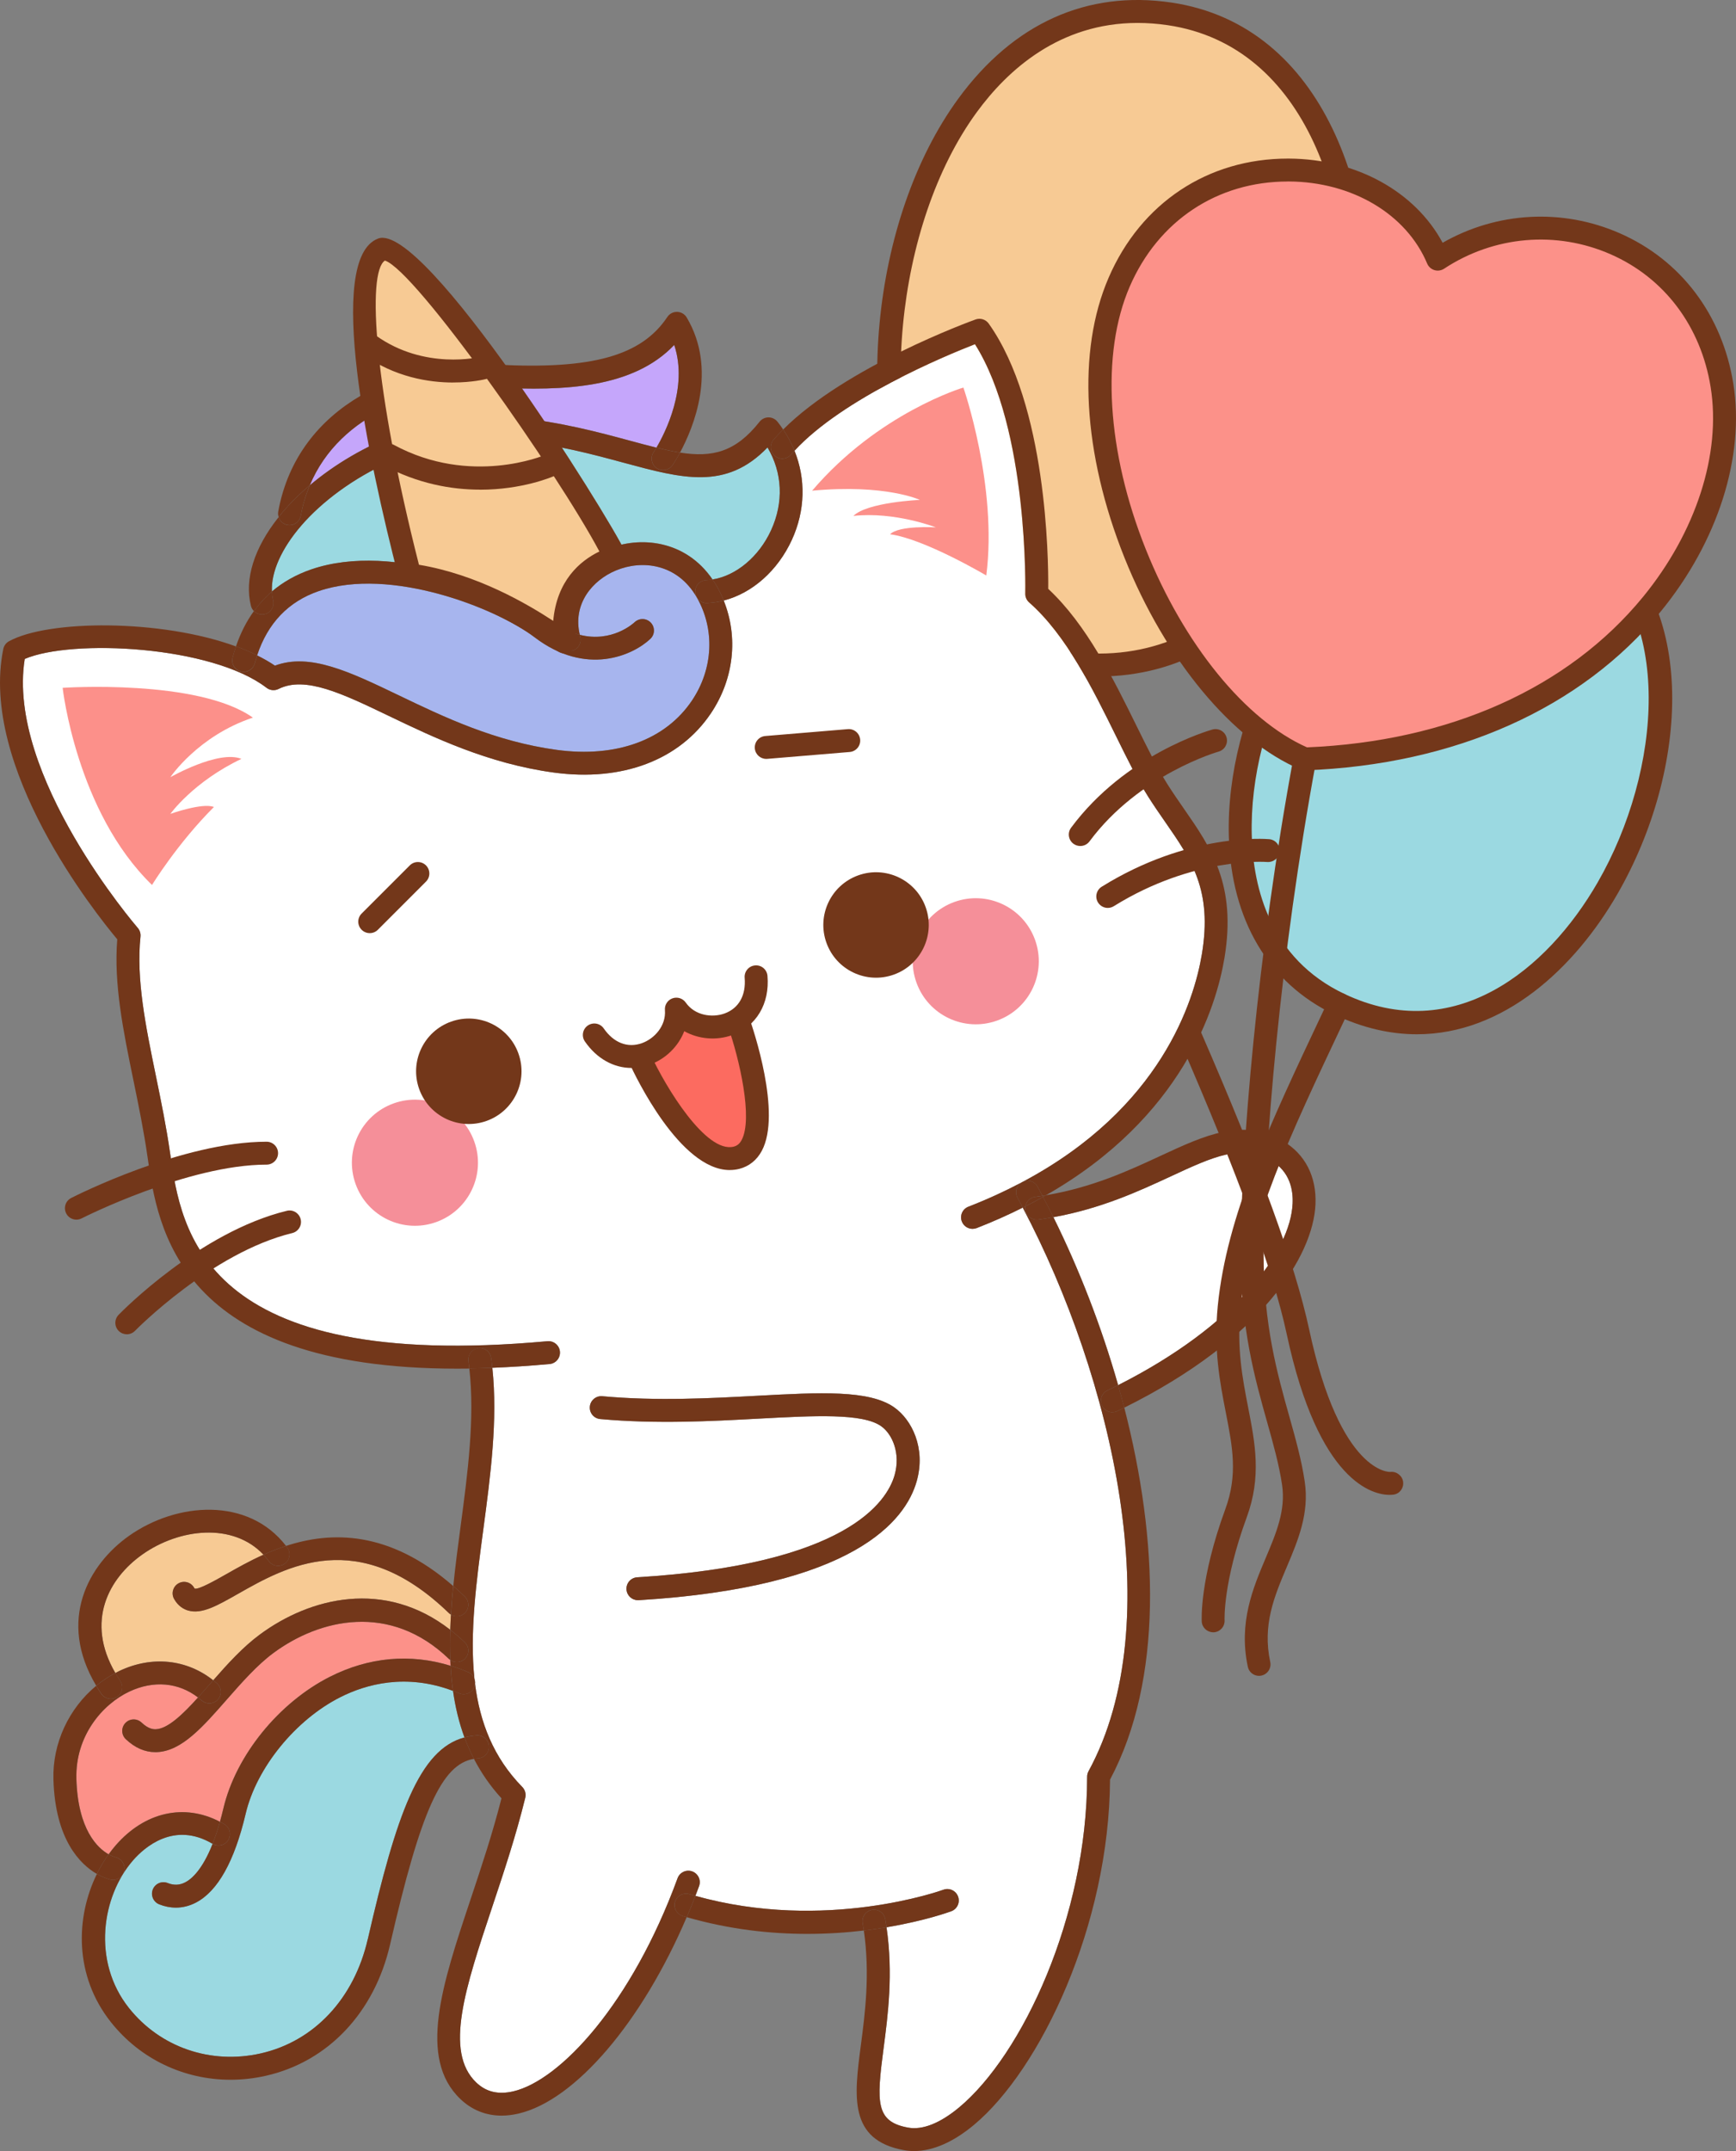 <?xml version="1.0" encoding="UTF-8"?>
<svg id="Layer_2" data-name="Layer 2" xmlns="http://www.w3.org/2000/svg" viewBox="0 0 588.06 728.52">
  <rect x="0" y="0" width="588.06" height="728.52" fill="#808080" stroke="none"/>
  <defs>
    <style>
      .cls-1 {
        fill: #c5a6fb;
      }

      .cls-1, .cls-2, .cls-3, .cls-4, .cls-5, .cls-6, .cls-7, .cls-8, .cls-9, .cls-10 {
        stroke-width: 0px;
      }

      .cls-2 {
        fill: #9bd9e1;
      }

      .cls-3 {
        fill: #f58f99;
      }

      .cls-4 {
        fill: #f7ca94;
      }

      .cls-5 {
        fill: #fc908a;
      }

      .cls-6 {
        fill: #fff;
      }

      .cls-7 {
        fill: #fc9189;
      }

      .cls-8 {
        fill: #a7b5ee;
      }

      .cls-9 {
        fill: #73371a;
      }

      .cls-10 {
        fill: #fc6b60;
      }
    </style>
  </defs>
  <g id="objects">
    <g>
      <path class="cls-4" d="m396.21,4.7c97.65,14.44,79.19,223.59-26.4,220.49-105.59-3.11-83.85-236.79,26.4-220.49Z"/>
      <path class="cls-9" d="m372.16,229.11c-.82,0-1.64-.01-2.47-.04-26.3-.77-46.95-14.98-59.72-41.1-21.74-44.44-15.16-113.78,14.66-154.58C343.28,7.89,368.25-3.35,396.77.86c52.24,7.72,71.13,66.73,66.58,118.29-4.71,53.35-35.24,109.95-91.18,109.96Zm13.18-221.34c-26.44,0-44.01,15.93-54.45,30.21-27.82,38.06-34.21,105.18-13.96,146.59,7.97,16.29,23.63,35.88,52.98,36.75,52.57,1.58,81.22-52.23,85.69-102.85,4.25-48.04-12.71-102.93-59.98-109.93-3.57-.53-7-.77-10.29-.77Z"/>
      <path class="cls-2" d="m261.2,179.57c4.34-9.47,3.86-19.46-1.2-28.04-14.02,14.56-28.8,10.56-48.68,5.18-10.6-2.87-22.61-6.12-37.54-7.64-29.47-3.01-57.8,12.86-71.66,28.86-6.79,7.85-10.32,15.82-10,22.38,3.79-3.23,8.25-5.74,13.37-7.49,27.98-9.6,66.75,6.5,80.35,16.84.78.6,1.55,1.12,2.32,1.62-.23-10.76,6.35-20.64,17.52-25.29,11.06-4.6,26.55-3.16,35.69,10.24,7.95-1.24,15.73-7.69,19.84-16.67Z"/>
      <path class="cls-8" d="m214.97,210.73c1.56-1.47,4.01-1.41,5.49.15,1.47,1.56,1.41,4.01-.15,5.49-5.93,5.62-21.75,12.74-39.18-.5-13.27-10.08-49.05-23.95-73.13-15.68-10.28,3.53-17.29,10.85-20.89,21.77,2.15,1.07,4.18,2.21,6.02,3.46,11.83-4.41,25.27,2.04,42.01,10.08,15.24,7.32,32.51,15.61,53.52,18.46,20.09,2.72,36.76-3.37,45.74-16.73,7.22-10.75,7.84-24.13,1.62-34.94-6.58-11.42-18.48-12.8-27.36-9.11-7.99,3.33-14.76,11.34-12.25,21.83,10.92,2.75,18.18-3.91,18.57-4.28Z"/>
      <path class="cls-1" d="m228.39,116.84c-13.88,14.6-37.2,15.64-60.64,14.41-24.45-1.28-52.61,8.71-62.81,33.11,16.66-14.09,42.69-25.73,69.62-22.99,15.56,1.58,28.44,5.07,38.78,7.86,3.22.87,6.22,1.68,9.03,2.37,2.84-4.81,10.85-20.29,6.02-34.76Z"/>
      <path class="cls-6" d="m329.44,416.18c-1.55,0-3.02-.94-3.62-2.48-.78-2,.21-4.25,2.21-5.02,6.52-2.54,12.48-5.29,17.98-8.19.07-.04.13-.1.2-.14.09-.05.18-.07.26-.11,46.89-24.95,58.03-61.36,60.65-77.08,3.61-21.68-3.48-31.9-12.46-44.83-1.84-2.66-3.75-5.4-5.62-8.35-3.6-5.66-7.17-12.91-10.95-20.58-7.91-16.06-16.88-34.27-29.48-45.36-.86-.76-1.35-1.86-1.32-3.01.01-.57,1.2-55.56-17.04-84.46-10.11,3.94-44.72,18.3-61.12,36.07,3.86,9.56,3.66,20.25-.88,30.17-4.83,10.54-13.53,18.13-23.1,20.57,4.99,12.36,3.5,26.54-4.32,38.17-10.69,15.91-30.09,23.23-53.22,20.09-22.22-3.01-40.86-11.96-55.83-19.15-15.89-7.63-28.44-13.65-37.4-9.17-1.33.67-2.92.51-4.1-.39-18.49-14.23-65.87-16.64-81.9-9.77-6.31,39.32,37.83,90.57,38.28,91.09.71.81,1.04,1.88.93,2.95-1.5,14.47,1.76,30.34,5.21,47.15,1.75,8.52,3.56,17.33,4.86,26.43,3.7,25.9,10.59,74.11,127.79,63.45,2.14-.18,4.02,1.38,4.22,3.51.19,2.14-1.38,4.02-3.51,4.22-6.8.62-13.26,1.04-19.39,1.27,1.89,17.67-.62,36.46-3.05,54.68-2.37,17.77-4.67,35.02-3.01,50.64.2.55.27,1.14.21,1.73,1.65,13.05,6.21,24.92,16.01,34.94.94.96,1.32,2.34,1,3.64-3.18,12.94-7.24,25.12-11.17,36.91-9.14,27.42-16.36,49.07-5.44,59.52,3.35,3.2,7.45,4.18,12.54,3,15.88-3.69,40.1-29.67,55.66-72.18.74-2.01,2.97-3.05,4.98-2.31,2.01.74,3.05,2.97,2.31,4.98-.4,1.1-.82,2.2-1.24,3.29,44,12.39,83.58-1.91,83.98-2.06,2.01-.74,4.24.28,4.99,2.29.74,2.01-.28,4.24-2.29,4.99-.76.28-9.01,3.27-21.94,5.43,2.29,15.85.47,29.75-1.01,41.04-2.41,18.36-2.69,24.81,8.32,26.81,4.87.89,10.86-1.49,17.32-6.88,21.29-17.77,43.32-64.51,43.32-111.96,0-.65.16-1.29.47-1.86,27.54-50.5,7.99-133.49-22.28-190.88-4.86,2.43-10.04,4.76-15.61,6.93-.46.18-.94.26-1.41.26Zm-18.92,85.52c-3.73,13.12-20.93,35.8-94.19,40.24-.08,0-.16,0-.24,0-2.04,0-3.75-1.59-3.87-3.65-.13-2.14,1.5-3.98,3.64-4.11,71.04-4.3,84.64-25.64,87.19-34.62,2.07-7.29-.73-13.85-4.57-16.56-6.29-4.44-22.56-3.56-41.4-2.55-16.26.88-34.7,1.87-53.76.14-2.14-.19-3.71-2.08-3.51-4.22.19-2.13,2.08-3.71,4.22-3.51,18.5,1.68,36.64.71,52.64-.16,21.12-1.14,37.8-2.04,46.29,3.96,5.89,4.16,10.77,13.76,7.56,25.03Z"/>
      <path class="cls-4" d="m88.01,553.58c16.97-12.55,42.24-18.93,64.51-1.61.06-1.71.14-3.43.24-5.15-.25-.15-.49-.32-.71-.53-30.63-29.66-55.17-15.72-71.41-6.5-7.11,4.04-12.24,6.95-16.85,5.66-1.42-.4-3.4-1.4-4.81-3.95-1.04-1.87-.37-4.24,1.51-5.28,1.87-1.04,4.24-.37,5.28,1.51.12.21.2.28.2.28,1.38.38,6.86-2.71,10.85-4.98,3.51-2,7.69-4.37,12.44-6.5-10.33-10.99-28.51-8.93-41.07-.05-11.35,8.03-19.32,22.62-9.11,40.12.49-.25.96-.52,1.46-.76,10.98-5.15,22.7-3.92,31.7,3.21,4.91-5.59,10.02-11.23,15.78-15.49Z"/>
      <path class="cls-2" d="m115.33,574.77c-15.24,7.69-28.44,23.93-32.1,39.5-3.79,16.12-9.46,26.24-16.86,30.09-2.18,1.13-4.47,1.7-6.78,1.7-1.88,0-3.78-.37-5.65-1.12-1.99-.8-2.96-3.06-2.16-5.05.8-1.99,3.05-2.96,5.05-2.16,2.08.83,4.03.75,5.97-.26,2.18-1.13,5.78-4.3,9.23-13-13.12-7.79-23.2,1.29-26.93,5.56-10.6,12.14-14.02,34.17-1.42,50.03,10.6,13.33,27.72,19.22,44.67,15.38,18.07-4.1,31.62-18.56,36.23-38.67,9.7-42.28,17.44-64.32,32.76-68.34-1.87-5.07-3.11-10.35-3.88-15.77-15.92-6.03-29.45-2.26-38.13,2.12Z"/>
      <path class="cls-7" d="m111.83,567.84c13.18-6.65,27.16-7.89,40.8-3.7-.04-.64-.07-1.29-.09-1.94-.16-.11-.33-.23-.48-.37-19.9-19.16-43.75-13.6-59.44-2-5.58,4.13-10.78,10.06-15.81,15.79-8.18,9.33-15.25,17.39-23.59,17.78-.2,0-.41.01-.61.01-3.55,0-6.91-1.47-9.99-4.38-1.56-1.47-1.63-3.93-.16-5.49,1.47-1.56,3.93-1.63,5.49-.16,2.25,2.12,3.88,2.31,4.91,2.26,4.03-.19,9.08-5.06,14.22-10.75-6.66-5.11-15.05-5.85-23.25-2-9.23,4.33-18.36,15.14-17.95,29.51.5,17.34,7.25,23.52,10.92,25.6.77-1.07,1.59-2.1,2.43-3.08,9.86-11.3,23.24-14.23,35.26-7.93.4-1.42.79-2.89,1.17-4.51,4.22-17.92,18.75-35.86,36.16-44.65Z"/>
      <path class="cls-6" d="m437.88,407.53c.19-4.52-.89-10.69-7.16-14.41-9.98-5.92-19.64-1.44-34.24,5.34-10.54,4.89-23.42,10.85-39.64,13.76,8.63,17.43,16.23,36.85,21.93,56.88,39.83-20.11,58.41-45.22,59.12-61.58Z"/>
      <path class="cls-9" d="m108,200.18c24.08-8.27,59.86,5.6,73.13,15.68,17.43,13.25,33.25,6.12,39.18.5,1.56-1.47,1.62-3.93.15-5.49-1.47-1.56-3.93-1.62-5.49-.15-.39.37-7.65,7.04-18.57,4.28.05.21.08.41.14.62.56,2.07-.66,4.2-2.72,4.77-2.07.56-4.2-.65-4.77-2.72-.58-2.14-.86-4.27-.91-6.38-.76-.49-1.53-1.02-2.32-1.62-13.6-10.34-52.37-26.44-80.35-16.84-5.12,1.76-9.58,4.26-13.37,7.49.05,1.02.18,2.01.42,2.96.52,2.08-.74,4.19-2.82,4.71-.32.08-.63.12-.95.12-1.04,0-2.02-.43-2.74-1.15-2.51,3.46-4.54,7.44-6.07,11.93,2.52.92,4.91,1.94,7.16,3.06,3.6-10.92,10.61-18.24,20.89-21.77Z"/>
      <path class="cls-9" d="m161.98,456.59c2.13-.3,4.09,1.18,4.38,3.3.16,1.11.29,2.23.41,3.35,6.13-.24,12.58-.65,19.39-1.27,2.14-.19,3.71-2.08,3.51-4.22-.19-2.13-2.08-3.7-4.22-3.51-117.19,10.66-124.09-37.55-127.79-63.45-1.3-9.11-3.11-17.91-4.86-26.43-3.45-16.8-6.71-32.68-5.21-47.15.11-1.07-.23-2.14-.93-2.95-.45-.52-44.59-51.77-38.28-91.09,16.02-6.87,63.4-4.46,81.9,9.77,1.18.91,2.77,1.06,4.1.39,8.96-4.48,21.51,1.54,37.4,9.17,14.98,7.19,33.62,16.14,55.83,19.15,23.14,3.14,42.54-4.19,53.22-20.09,7.81-11.63,9.31-25.81,4.32-38.17-1.85.47-3.74.77-5.63.85-2.12.1-3.94-1.59-4.02-3.74-.08-2.14,1.59-3.94,3.74-4.02.71-.03,1.41-.11,2.12-.22-9.13-13.4-24.63-14.84-35.69-10.24-11.17,4.65-17.75,14.52-17.52,25.29,2.93,1.89,5.69,3.07,8.26,3.72-2.52-10.5,4.25-18.51,12.25-21.83,8.88-3.7,20.79-2.31,27.36,9.11,6.22,10.8,5.6,24.19-1.62,34.94-8.97,13.36-25.64,19.45-45.74,16.73-21-2.85-38.28-11.14-53.52-18.46-16.75-8.04-30.18-14.49-42.01-10.08-1.84-1.25-3.86-2.4-6.02-3.46-.29.87-.56,1.77-.81,2.69-.46,1.74-2.03,2.89-3.75,2.89-.33,0-.67-.04-1-.13-2.07-.55-3.31-2.68-2.75-4.75.34-1.29.74-2.53,1.15-3.75-25.63-9.37-63.7-9.03-76.91-1.76-1,.55-1.71,1.51-1.93,2.63-8.18,40.18,31.28,89.57,38.61,98.32-1.23,15.16,2.04,31.05,5.49,47.84,1.73,8.41,3.51,17.1,4.78,25.97,3.43,24.01,10.22,71.6,104.88,71.6,1.35,0,2.73-.01,4.11-.03-.09-.83-.19-1.66-.3-2.48-.3-2.12,1.18-4.09,3.3-4.38Z"/>
      <path class="cls-9" d="m193.82,220.4c2.07-.56,3.29-2.7,2.72-4.77-.06-.21-.09-.41-.14-.62-2.57-.65-5.33-1.82-8.26-3.72.04,2.1.32,4.24.91,6.38.56,2.07,2.7,3.29,4.77,2.72Z"/>
      <path class="cls-9" d="m81.56,227.39c.33.09.67.13,1,.13,1.72,0,3.29-1.15,3.75-2.89.24-.92.52-1.81.81-2.69-2.25-1.11-4.64-2.13-7.16-3.06-.42,1.22-.81,2.46-1.15,3.75-.55,2.07.68,4.2,2.75,4.75Z"/>
      <path class="cls-9" d="m92.11,200.33c-.31-6.56,3.21-14.53,10-22.38,13.85-16,42.19-31.87,71.66-28.86,14.93,1.52,26.94,4.77,37.54,7.64,19.89,5.38,34.66,9.37,48.68-5.18,5.06,8.58,5.54,18.57,1.2,28.04-4.12,8.99-11.89,15.43-19.84,16.67.48.7.95,1.4,1.39,2.16.93,1.61,1.73,3.28,2.41,4.97,9.57-2.45,18.27-10.04,23.1-20.57,4.54-9.91,4.75-20.61.88-30.17-.41.44-.81.88-1.2,1.33-1.4,1.62-3.85,1.81-5.47.41-1.62-1.4-1.81-3.85-.41-5.47,1.01-1.17,2.1-2.32,3.24-3.46-.61-.9-1.24-1.78-1.93-2.64-.74-.92-1.85-1.46-3.03-1.46h-.01c-1.18,0-2.3.55-3.03,1.48-8.15,10.35-16.08,12.14-26.93,10.44-1.34,2.47-2.37,4-2.54,4.25-1.21,1.77-3.63,2.21-5.4,1-1.77-1.21-2.21-3.63-1-5.4.02-.03.38-.57.94-1.52-2.81-.69-5.81-1.5-9.03-2.37-10.35-2.8-23.23-6.28-38.78-7.86-26.92-2.74-52.95,8.9-69.62,22.99-1.33,3.19-2.37,6.61-3.04,10.29-.34,1.87-1.97,3.19-3.81,3.19-.23,0-.46-.02-.7-.06-1.47-.27-2.57-1.33-2.99-2.66-8.32,10.45-11.65,21.05-9.39,30.06.18.71.54,1.31,1.02,1.79,1.79-2.47,3.81-4.69,6.09-6.63Z"/>
      <path class="cls-9" d="m89.71,208c2.08-.52,3.34-2.63,2.82-4.71-.24-.95-.37-1.94-.42-2.96-2.28,1.94-4.3,4.17-6.09,6.63.72.72,1.7,1.15,2.74,1.15.31,0,.63-.04.95-.12Z"/>
      <path class="cls-9" d="m241.36,196.25c-.71.11-1.41.19-2.12.22-2.14.08-3.81,1.88-3.74,4.02.08,2.14,1.9,3.84,4.02,3.74,1.9-.07,3.78-.37,5.63-.85-.68-1.69-1.48-3.36-2.41-4.97-.44-.76-.91-1.47-1.39-2.16Z"/>
      <path class="cls-9" d="m104.94,164.35c10.2-24.39,38.36-34.39,62.81-33.11,23.44,1.23,46.76.19,60.64-14.41,4.83,14.47-3.18,29.95-6.02,34.76,2.85.7,5.5,1.27,7.99,1.67,4.57-8.47,12.73-28.06,2.26-45.73-.68-1.15-1.9-1.87-3.24-1.9-1.36-.04-2.59.62-3.33,1.73-8.77,13.16-25.54,17.84-57.9,16.13-30.93-1.62-67.26,13.25-73.9,49.76-.12.64-.05,1.27.13,1.85.59-.75,1.21-1.49,1.85-2.24,2.49-2.88,5.41-5.74,8.7-8.52Z"/>
      <path class="cls-9" d="m97.38,177.77c.24.04.47.06.7.06,1.84,0,3.47-1.31,3.81-3.19.67-3.69,1.71-7.11,3.04-10.29-3.28,2.78-6.21,5.64-8.7,8.52-.64.74-1.26,1.49-1.85,2.24.42,1.33,1.53,2.4,2.99,2.66Z"/>
      <path class="cls-9" d="m221.43,153.12c-1.21,1.77-.77,4.18,1,5.4,1.77,1.21,4.18.77,5.4-1,.17-.25,1.2-1.78,2.54-4.25-2.5-.39-5.15-.97-7.99-1.67-.56.94-.92,1.48-.94,1.52Z"/>
      <path class="cls-9" d="m330.26,116.57c18.24,28.89,17.05,83.89,17.04,84.46-.03,1.15.45,2.25,1.32,3.01,12.6,11.09,21.57,29.29,29.48,45.36,3.78,7.67,7.35,14.92,10.95,20.58,1.87,2.94,3.78,5.69,5.62,8.35,8.98,12.93,16.07,23.15,12.46,44.83-2.62,15.72-13.76,52.14-60.65,77.08,1.84-.83,4.02-.13,5,1.66.55,1.01,1.09,2.05,1.63,3.08.41-.06.81-.12,1.21-.19,46.4-26.46,57.72-63.92,60.46-80.36,4.13-24.8-4.55-37.3-13.73-50.53-1.8-2.59-3.66-5.28-5.45-8.09-3.37-5.3-6.85-12.37-10.54-19.84-7.96-16.16-16.95-34.4-29.98-46.54.09-10.47-.51-62.18-20.15-89.83-1.01-1.42-2.84-2-4.48-1.4-1.87.67-43.91,16.01-65.15,37.25,1.55,2.3,2.83,4.71,3.84,7.2,16.4-17.77,51.01-32.13,61.12-36.07Z"/>
      <path class="cls-9" d="m346.01,400.49c-5.5,2.9-11.46,5.66-17.98,8.19-2,.78-2.99,3.03-2.21,5.02.6,1.54,2.06,2.48,3.62,2.48.47,0,.94-.09,1.41-.26,5.57-2.17,10.74-4.49,15.61-6.93-.6-1.13-1.19-2.27-1.79-3.38-.99-1.81-.37-4.04,1.35-5.13Z"/>
      <path class="cls-9" d="m262.46,154.38c1.62,1.4,4.07,1.22,5.47-.41.38-.45.79-.89,1.2-1.33-1.01-2.49-2.28-4.9-3.84-7.2-1.14,1.14-2.23,2.29-3.24,3.46-1.4,1.62-1.22,4.07.41,5.47Z"/>
      <path class="cls-9" d="m376.8,478.29c-1.45,0-2.83-.81-3.5-2.2-.93-1.93-.12-4.25,1.81-5.18,1.24-.6,2.45-1.2,3.65-1.8-5.7-20.03-13.3-39.45-21.93-56.88-1.68.3-3.39.58-5.15.81-2.13.28-4.08-1.22-4.36-3.34-.05-.4-.02-.78.04-1.16-.3.15-.61.3-.91.45,30.27,57.39,49.82,140.39,22.28,190.88-.31.57-.47,1.21-.47,1.86,0,47.45-22.02,94.19-43.32,111.96-6.46,5.39-12.45,7.77-17.32,6.88-11.01-2-10.74-8.45-8.32-26.81,1.49-11.29,3.31-25.2,1.01-41.04-2.41.4-4.97.78-7.69,1.1,2.14,14.81.4,28.12-1.02,38.93-2.26,17.19-4.21,32.04,14.63,35.46,1.11.2,2.25.3,3.41.3,6.34,0,13.28-3.02,20.28-8.86,22.51-18.79,45.8-67.55,46.1-116.94,18.03-33.91,16.42-81.02,4.82-125.98-.79.39-1.56.78-2.36,1.17-.54.26-1.12.38-1.68.38Z"/>
      <path class="cls-9" d="m346.01,400.49c.16-.08.31-.17.47-.25-.09.04-.18.06-.26.11-.07.04-.13.09-.2.14Z"/>
      <path class="cls-9" d="m350.67,405.34c.83-.11,1.64-.24,2.45-.36-.54-1.03-1.08-2.07-1.63-3.08-.98-1.8-3.17-2.5-5-1.66-.16.08-.31.17-.47.25-1.72,1.08-2.33,3.32-1.35,5.13.6,1.11,1.2,2.25,1.79,3.38.3-.15.62-.3.91-.45.28-1.63,1.57-2.97,3.3-3.2Z"/>
      <path class="cls-9" d="m157.54,546.2c-.76.79-1.77,1.18-2.79,1.18-.69,0-1.38-.19-1.99-.56-.1,1.72-.19,3.44-.24,5.15,1.66,1.29,3.3,2.7,4.93,4.26,1.54,1.49,1.59,3.94.1,5.49-1.34,1.4-3.47,1.56-5.01.48.03.65.06,1.29.09,1.94,2,.62,4,1.34,5.98,2.19,1.02.44,1.75,1.26,2.11,2.23-1.66-15.62.64-32.86,3.01-50.64,2.43-18.22,4.93-37.01,3.05-54.68-2.66.1-5.26.17-7.8.21,1.91,16.92-.55,35.47-2.95,53.44-.9,6.74-1.8,13.52-2.48,20.26,1.29,1.13,2.59,2.3,3.9,3.56,1.54,1.49,1.58,3.95.09,5.49Z"/>
      <path class="cls-9" d="m228.67,644.09c.62-2.05,2.78-3.22,4.83-2.6.69.21,1.38.39,2.07.58.42-1.09.84-2.19,1.24-3.29.74-2.01-.3-4.24-2.31-4.98-2.01-.74-4.24.3-4.98,2.31-15.57,42.51-39.79,68.49-55.66,72.18-5.09,1.18-9.19.2-12.54-3-10.92-10.45-3.7-32.1,5.44-59.52,3.93-11.78,7.99-23.97,11.17-36.91.32-1.3-.06-2.68-1-3.64-9.8-10.01-14.36-21.88-16.01-34.94-.04.38-.12.77-.28,1.14-.85,1.97-3.13,2.88-5.1,2.04-.7-.3-1.4-.56-2.09-.82.77,5.42,2.01,10.7,3.88,15.77,1.34-.35,2.74-.58,4.2-.66,2.13-.14,3.97,1.53,4.08,3.67.11,2.14-1.53,3.97-3.67,4.08-.48.02-.94.08-1.41.16,2.43,4.69,5.49,9.18,9.34,13.39-3.02,11.89-6.81,23.25-10.48,34.25-9.62,28.83-17.92,53.74-3.45,67.58,3.9,3.73,8.66,5.63,13.98,5.63,1.83,0,3.73-.23,5.68-.68,19.34-4.49,41.95-31.22,57.02-66.55-.46-.13-.91-.24-1.36-.38-2.05-.62-3.22-2.78-2.6-4.83Z"/>
      <path class="cls-9" d="m166.36,459.89c-.3-2.12-2.25-3.6-4.38-3.3-2.12.3-3.6,2.26-3.3,4.38.12.82.21,1.65.3,2.48,2.54-.04,5.14-.11,7.8-.21-.12-1.12-.25-2.24-.41-3.35Z"/>
      <path class="cls-9" d="m295.39,646.82c2.11-.37,4.12,1.05,4.49,3.16.16.92.3,1.83.43,2.74,12.93-2.16,21.18-5.15,21.94-5.43,2.01-.74,3.04-2.98,2.29-4.99-.75-2.01-2.98-3.04-4.99-2.29-.4.15-39.98,14.45-83.98,2.06-.94,2.45-1.92,4.86-2.93,7.23,14.48,4.18,28.42,5.66,40.82,5.66,6.93,0,13.37-.45,19.16-1.14-.12-.83-.25-1.67-.39-2.52-.37-2.11,1.05-4.12,3.16-4.49Z"/>
      <path class="cls-9" d="m299.88,649.98c-.37-2.11-2.37-3.53-4.49-3.16-2.11.37-3.53,2.38-3.16,4.49.15.84.27,1.68.39,2.52,2.71-.32,5.28-.7,7.69-1.1-.13-.91-.27-1.82-.43-2.74Z"/>
      <path class="cls-9" d="m233.51,641.49c-2.05-.62-4.22.55-4.83,2.6-.62,2.05.55,4.22,2.6,4.83.46.14.91.25,1.36.38,1.01-2.37,1.99-4.79,2.93-7.23-.69-.19-1.38-.37-2.07-.58Z"/>
      <path class="cls-9" d="m302.95,476.67c-8.49-6-25.18-5.1-46.29-3.96-16,.86-34.14,1.84-52.64.16-2.14-.19-4.02,1.38-4.22,3.51-.19,2.14,1.38,4.02,3.51,4.22,19.06,1.73,37.5.74,53.76-.14,18.84-1.02,35.11-1.89,41.4,2.55,3.84,2.71,6.65,9.27,4.57,16.56-2.55,8.97-16.16,30.31-87.19,34.62-2.14.13-3.77,1.97-3.64,4.11.13,2.06,1.84,3.65,3.87,3.65.08,0,.16,0,.24,0,73.26-4.44,90.46-27.12,94.19-40.24,3.2-11.27-1.67-20.87-7.56-25.03Z"/>
      <path class="cls-9" d="m434.67,386.44c-13.5-8-26.46-1.99-41.47,4.98-10.9,5.06-23.15,10.73-38.88,13.37-.34.19-.66.39-1.01.59,1.19,2.25,2.36,4.53,3.51,6.85,16.22-2.91,29.11-8.88,39.64-13.76,14.61-6.78,24.26-11.26,34.24-5.34,6.27,3.72,7.36,9.89,7.16,14.41-.71,16.36-19.29,41.47-59.12,61.58.72,2.54,1.42,5.08,2.08,7.63,46.55-23.07,64.04-51.4,64.79-68.87.41-9.38-3.49-16.99-10.96-21.42Z"/>
      <path class="cls-9" d="m353.32,405.38c.34-.19.66-.39,1.01-.59-.4.07-.81.13-1.21.19.07.13.14.26.21.39Z"/>
      <path class="cls-9" d="m375.11,470.91c-1.93.93-2.74,3.25-1.81,5.18.67,1.39,2.06,2.2,3.5,2.2.56,0,1.14-.12,1.68-.38.8-.39,1.57-.78,2.36-1.17-.66-2.55-1.36-5.09-2.08-7.63-1.2.61-2.41,1.21-3.65,1.8Z"/>
      <path class="cls-9" d="m347.33,409.7c.28,2.13,2.23,3.62,4.36,3.34,1.76-.23,3.46-.51,5.15-.81-1.15-2.32-2.32-4.6-3.51-6.85-1.92,1.08-3.92,2.13-5.96,3.16-.06.38-.09.76-.04,1.16Z"/>
      <path class="cls-9" d="m350.67,405.34c-1.73.23-3.02,1.56-3.3,3.2,2.04-1.04,4.04-2.09,5.96-3.16-.07-.13-.14-.26-.21-.39-.81.13-1.62.25-2.45.36Z"/>
      <path class="cls-9" d="m111.83,567.84c-17.41,8.79-31.95,26.73-36.16,44.65-.38,1.61-.77,3.09-1.17,4.51.5.26,1,.51,1.5.81,1.84,1.1,2.45,3.48,1.35,5.32-1.1,1.84-3.48,2.45-5.32,1.35,0,0-.01,0-.02,0-3.44,8.7-7.05,11.86-9.23,13-1.93,1.01-3.88,1.09-5.97.26-1.99-.8-4.25.17-5.05,2.16-.8,1.99.17,4.25,2.16,5.05,1.88.75,3.77,1.12,5.65,1.12,2.32,0,4.6-.57,6.78-1.7,7.39-3.84,13.06-13.97,16.86-30.09,3.66-15.56,16.86-31.81,32.1-39.5,8.68-4.38,22.21-8.15,38.13-2.12-.4-2.8-.66-5.64-.83-8.51-13.64-4.19-27.63-2.95-40.8,3.7Z"/>
      <path class="cls-9" d="m160.72,568.56c.06.58.14,1.15.21,1.73.06-.59,0-1.18-.21-1.73Z"/>
      <path class="cls-9" d="m158.61,566.33c-1.98-.85-3.98-1.58-5.98-2.19.16,2.87.43,5.71.83,8.51.7.26,1.39.52,2.09.82,1.97.85,4.25-.07,5.1-2.04.16-.37.24-.76.28-1.14-.07-.58-.15-1.15-.21-1.73-.36-.97-1.08-1.79-2.11-2.23Z"/>
      <path class="cls-9" d="m124.57,656.76c-4.62,20.12-18.16,34.58-36.23,38.67-16.96,3.85-34.08-2.05-44.67-15.38-12.61-15.86-9.18-37.89,1.42-50.03,3.73-4.27,13.81-13.35,26.93-5.56.85-2.14,1.68-4.62,2.48-7.47-12.03-6.3-25.4-3.37-35.26,7.93-.85.97-1.66,2-2.43,3.08,1.28.73,2.19.96,2.32.99,2.06.48,3.39,2.54,2.94,4.61-.39,1.82-1.98,3.07-3.76,3.07-.25,0-.51-.02-.76-.08-.24-.05-2.16-.47-4.72-1.95-7.2,14.61-7.83,34.4,4.77,50.25,9.95,12.52,24.77,19.47,40.47,19.47,3.97,0,7.99-.44,12-1.35,21.05-4.77,36.78-21.41,42.08-44.51,10.36-45.15,17.45-61.06,28.4-62.82-1.22-2.37-2.29-4.78-3.2-7.25-15.32,4.02-23.06,26.06-32.76,68.34Z"/>
      <path class="cls-9" d="m165.62,591.43c-.11-2.14-1.95-3.81-4.08-3.67-1.46.08-2.86.31-4.2.66.91,2.47,1.98,4.89,3.2,7.25.46-.07.93-.13,1.41-.16,2.14-.11,3.79-1.94,3.67-4.08Z"/>
      <path class="cls-9" d="m77.35,623.12c1.1-1.84.49-4.23-1.35-5.32-.5-.3-1-.55-1.5-.81-.8,2.86-1.64,5.34-2.48,7.47,0,0,.01,0,.02,0,1.84,1.1,4.23.49,5.32-1.35Z"/>
      <path class="cls-9" d="m52.86,585.64c-1.03.05-2.66-.13-4.91-2.26-1.56-1.47-4.02-1.4-5.49.16-1.47,1.56-1.4,4.02.16,5.49,3.08,2.91,6.44,4.38,9.99,4.38.2,0,.41,0,.61-.01,8.34-.39,15.41-8.45,23.59-17.78,5.03-5.73,10.23-11.66,15.81-15.79,15.69-11.59,39.54-17.16,59.44,2,.15.14.31.26.48.37-.14-3.37-.13-6.79-.02-10.23-22.27-17.32-47.54-10.94-64.51,1.61-5.77,4.26-10.87,9.9-15.78,15.49.42.33.84.66,1.24,1.02,1.61,1.42,1.77,3.87.35,5.48-1.42,1.61-3.87,1.77-5.48.35-.41-.36-.83-.71-1.26-1.03-5.14,5.69-10.19,10.56-14.22,10.75Z"/>
      <path class="cls-9" d="m152.54,562.2c1.54,1.08,3.67.92,5.01-.48,1.49-1.54,1.44-4-.1-5.49-1.62-1.56-3.27-2.97-4.93-4.26-.11,3.44-.12,6.86.02,10.23Z"/>
      <path class="cls-9" d="m25.88,602.4c-.41-14.37,8.72-25.17,17.95-29.51,8.21-3.85,16.59-3.11,23.25,2,1.3-1.43,2.6-2.92,3.89-4.39.41-.47.83-.95,1.25-1.42-8.99-7.13-20.72-8.37-31.7-3.21-.5.23-.97.5-1.46.76.51.88,1.06,1.76,1.66,2.66,1.2,1.77.74,4.19-1.03,5.39-.67.45-1.43.67-2.18.67-1.24,0-2.46-.6-3.21-1.7-.62-.91-1.18-1.81-1.72-2.71-9.23,7.61-14.83,19.42-14.48,31.7.59,20.51,9.14,28.79,14.71,32.02,1.16-2.36,2.5-4.59,3.98-6.64-3.67-2.08-10.43-8.26-10.92-25.6Z"/>
      <path class="cls-9" d="m38.3,636.67c1.78,0,3.37-1.25,3.76-3.07.45-2.07-.88-4.13-2.94-4.61-.13-.03-1.04-.27-2.32-.99-1.48,2.05-2.81,4.28-3.98,6.64,2.55,1.48,4.48,1.9,4.72,1.95.26.05.51.08.76.08Z"/>
      <path class="cls-9" d="m73.82,575.57c1.42-1.61,1.26-4.06-.35-5.48-.41-.36-.83-.69-1.24-1.02-.42.47-.84.95-1.25,1.42-1.29,1.48-2.6,2.96-3.89,4.39.43.33.85.67,1.26,1.03,1.61,1.42,4.06,1.26,5.48-.35Z"/>
      <path class="cls-9" d="m96.5,529.55c-1.73,1.27-4.16.9-5.43-.82-.58-.78-1.19-1.51-1.83-2.19-4.75,2.13-8.93,4.51-12.44,6.5-3.99,2.27-9.47,5.36-10.85,4.98,0,0-.08-.07-.2-.28-1.04-1.88-3.41-2.55-5.28-1.51-1.87,1.04-2.55,3.4-1.51,5.28,1.41,2.54,3.4,3.55,4.81,3.95,4.61,1.29,9.74-1.62,16.85-5.66,16.24-9.22,40.78-23.16,71.41,6.5.22.21.46.38.71.53.2-3.21.47-6.44.79-9.68-21.76-18.95-41.38-18.57-56.66-13.58.14.18.29.36.43.55,1.27,1.73.9,4.16-.82,5.43Z"/>
      <path class="cls-9" d="m154.75,547.39c1.01,0,2.03-.39,2.79-1.18,1.49-1.54,1.45-4-.09-5.49-1.31-1.27-2.61-2.44-3.9-3.56-.33,3.24-.6,6.47-.79,9.68.61.37,1.3.56,1.99.56Z"/>
      <path class="cls-9" d="m48.18,526.49c12.55-8.88,30.74-10.94,41.07.05,2.4-1.08,4.96-2.09,7.65-2.97-12.82-16.65-36.99-14.88-53.2-3.42-13.69,9.68-24.37,28.59-11.1,50.77,2-1.65,4.16-3.09,6.48-4.31-10.21-17.5-2.24-32.09,9.11-40.12Z"/>
      <path class="cls-9" d="m37.53,575.34c.75,0,1.51-.22,2.18-.67,1.77-1.2,2.23-3.62,1.03-5.39-.61-.89-1.15-1.78-1.66-2.66-2.31,1.21-4.48,2.66-6.48,4.31.54.9,1.1,1.8,1.72,2.71.75,1.11,1.97,1.7,3.21,1.7Z"/>
      <path class="cls-9" d="m91.07,528.73c1.27,1.73,3.7,2.09,5.43.82,1.73-1.27,2.09-3.7.82-5.43-.14-.19-.29-.36-.43-.55-2.69.88-5.24,1.89-7.65,2.97.64.68,1.25,1.41,1.83,2.19Z"/>
      <path class="cls-10" d="m219.97,358.34c7.76-6.21,11.26-12.81,11.26-12.81l17.86,2.72s10.87,38.43.39,43.87c-10.48,5.43-22.9-20.19-22.9-20.19l-6.6-13.59Z"/>
      <path class="cls-2" d="m538.28,182.49c61.03,41.82-3.11,196.42-84.62,157.6s.78-215.05,84.62-157.6Z"/>
      <path class="cls-9" d="m479.98,350.28c-8.89,0-18.26-2.05-27.99-6.68-22.27-10.6-34.96-32.04-35.73-60.35-1.15-42.31,24.22-89.76,57.75-108.01,15.38-8.38,39.41-14.49,66.46,4.05,35.26,24.16,31.48,81.73,7.45,123.44-14.52,25.21-38.6,47.55-67.95,47.55Zm24.04-175.3c-8.8,0-17.63,2.35-26.29,7.07-31.19,16.98-54.78,61.34-53.7,100.98.48,17.86,6.31,41.65,31.3,53.55,37.12,17.68,68.69-7.9,85.87-37.73,21.78-37.81,26.02-91.83-5.11-113.16h0c-10.4-7.13-21.22-10.71-32.07-10.71Z"/>
      <path class="cls-7" d="m442.01,257.02c-45.81-19.41-85.4-109.47-62.89-161.48,22.51-52.02,91.61-46.58,107.92-7.76,36.49-24.07,88.51-5.43,96.27,42.7,7.76,48.14-37.27,122.67-141.3,126.55Z"/>
      <g>
        <path class="cls-4" d="m191.24,217.43c-2.7-1.35-25.23-19.04-52.44-22.7-9.36-36.3-23.57-104.97-9.36-110.31,10.29-3.87,68.72,82.84,78.97,104.38-10.23,3.32-18.38,11.77-17.17,28.63Z"/>
        <path class="cls-9" d="m191.24,221.31c-.59,0-1.19-.14-1.73-.41-.47-.24-1.49-.89-2.95-1.87-7.13-4.78-26.07-17.46-48.26-20.45-1.56-.21-2.85-1.35-3.24-2.88-10.32-40.01-24.95-108.15-6.97-114.91,15.62-5.88,77.6,93.21,83.84,106.34.48,1.01.5,2.17.06,3.2-.44,1.03-1.3,1.81-2.37,2.16-10.55,3.43-15.43,11.72-14.5,24.66.1,1.39-.55,2.73-1.71,3.5-.65.43-1.41.66-2.16.66Zm-49.32-30.04c19.81,3.3,36.64,13.25,45.48,19.01,1.23-13.61,8.97-20.27,15.64-23.51-14.14-26.63-62.25-95.17-72.65-98.52-6.19,3.99-3.58,43.65,11.53,103.02Z"/>
        <path class="cls-9" d="m153.54,129.55c-8.21,0-19.82-1.76-30.77-9.63-1.74-1.25-2.14-3.68-.89-5.42,1.25-1.75,3.67-2.14,5.42-.89,16.54,11.88,35.22,7.3,35.4,7.25,2.07-.55,4.19.73,4.72,2.8.53,2.08-.73,4.19-2.8,4.72-.4.1-4.72,1.16-11.08,1.16Z"/>
        <path class="cls-9" d="m162.63,165.83c-9.57,0-21.03-1.93-32.85-8.3-1.89-1.02-2.59-3.37-1.57-5.26,1.02-1.89,3.37-2.6,5.26-1.57,25.99,14.01,50.78,3.53,51.04,3.43,1.97-.85,4.25.05,5.11,2.01.86,1.96-.03,4.25-1.99,5.11-.69.3-10.73,4.6-24.99,4.6Z"/>
      </g>
      <path class="cls-3" d="m310.44,332.77c3.99,11.1,16.21,16.86,27.31,12.88,11.1-3.99,16.86-16.21,12.88-27.31-3.99-11.1-16.21-16.86-27.31-12.88-11.1,3.99-16.86,16.21-12.88,27.31Z"/>
      <path class="cls-3" d="m160.65,386.57c3.99,11.1-1.78,23.32-12.88,27.31-11.1,3.99-23.32-1.78-27.31-12.88-3.99-11.1,1.78-23.32,12.88-27.31,11.1-3.99,23.32,1.78,27.31,12.88Z"/>
      <path class="cls-9" d="m175.61,356.78c3.33,9.28-1.49,19.51-10.77,22.84-9.28,3.33-19.51-1.49-22.84-10.77-3.33-9.28,1.49-19.51,10.77-22.84,9.28-3.33,19.51,1.49,22.84,10.77Z"/>
      <path class="cls-9" d="m213.92,361.69c-6.04,0-11.77-3.15-15.79-8.97-1.22-1.76-.78-4.18.98-5.4,1.77-1.22,4.18-.78,5.4.98,3.38,4.89,8.11,6.72,12.94,4.99,4.19-1.49,8.22-5.83,7.79-11.22-.14-1.75.91-3.37,2.56-3.96,1.65-.59,3.49,0,4.49,1.43,3.11,4.44,8.97,5.21,13.15,3.7,4.83-1.75,7.31-6.16,6.81-12.09-.18-2.14,1.41-4.02,3.54-4.19,2.15-.19,4.01,1.41,4.19,3.54.8,9.41-3.77,17.09-11.9,20.04-5.48,1.98-11.5,1.38-16.29-1.3-1.99,5.11-6.25,9.41-11.74,11.36-2.05.73-4.11,1.08-6.14,1.08Z"/>
      <path class="cls-9" d="m279.95,319.3c3.33,9.28,13.56,14.1,22.84,10.77,9.28-3.33,14.1-13.56,10.77-22.84-3.33-9.28-13.56-14.1-22.84-10.77-9.28,3.33-14.1,13.56-10.77,22.84Z"/>
      <path class="cls-5" d="m334.1,194.91c3.88-30.28-7.76-63.66-7.76-63.66,0,0-28.73,8.54-51.24,34.94,24.84-2.33,36.49,3.11,36.49,3.11,0,0-17.86.78-22.51,5.43,13.97-1.55,27.95,3.88,27.95,3.88,0,0-12.42-.78-15.53,2.33,11.65,1.55,32.61,13.97,32.61,13.97Z"/>
      <path class="cls-5" d="m51.5,299.72c-25.62-24.84-30.28-66.77-30.28-66.77,0,0,45.81-3.11,64.44,10.09-18.63,6.21-27.95,20.18-27.95,20.18,0,0,16.3-9.32,24.07-6.21-16.3,7.76-24.07,18.63-24.07,18.63,0,0,10.87-3.88,14.75-2.33-12.42,12.42-20.96,26.4-20.96,26.4Z"/>
      <path class="cls-9" d="m125.25,316.03c-.99,0-1.99-.38-2.75-1.14-1.52-1.52-1.52-3.97,0-5.49l16.31-16.31c1.52-1.52,3.97-1.52,5.49,0s1.52,3.97,0,5.49l-16.3,16.31c-.76.76-1.75,1.14-2.75,1.14Z"/>
      <path class="cls-9" d="m259.56,257.02c-2,0-3.7-1.53-3.87-3.56-.18-2.14,1.41-4.02,3.55-4.19l27.95-2.33c2.14-.19,4.01,1.41,4.19,3.55.18,2.14-1.41,4.01-3.55,4.19l-27.95,2.33c-.11,0-.22.01-.33.01Z"/>
      <path class="cls-9" d="m25.88,413.07c-1.41,0-2.77-.77-3.46-2.12-.97-1.91-.22-4.25,1.69-5.22,1.53-.78,37.65-19.06,66.2-19.06,2.14,0,3.88,1.74,3.88,3.88s-1.74,3.88-3.88,3.88c-26.67,0-62.31,18.02-62.67,18.21-.57.29-1.17.43-1.76.43Z"/>
      <path class="cls-9" d="m42.96,451.89c-.97,0-1.95-.37-2.71-1.1-1.54-1.49-1.57-3.95-.08-5.49,1.11-1.14,27.52-28.06,56.99-35.23,2.06-.52,4.18.76,4.69,2.85.51,2.08-.77,4.18-2.85,4.69-27.27,6.64-53,32.83-53.26,33.1-.76.78-1.77,1.18-2.78,1.18Z"/>
      <path class="cls-9" d="m365.93,286.52c-.8,0-1.61-.25-2.31-.76-1.72-1.28-2.08-3.71-.8-5.43,18.44-24.85,46.69-32.92,47.89-33.26,2.06-.57,4.2.63,4.78,2.7.58,2.06-.63,4.2-2.69,4.78-.27.07-26.93,7.75-43.73,30.4-.76,1.03-1.93,1.57-3.12,1.57Z"/>
      <path class="cls-9" d="m375.25,307.49c-1.3,0-2.56-.65-3.3-1.83-1.13-1.82-.57-4.22,1.25-5.35,29.49-18.34,55.65-16.18,56.75-16.1,2.13.19,3.7,2.08,3.51,4.21-.19,2.13-2.05,3.67-4.21,3.52-.24-.01-24.78-1.93-51.95,14.96-.64.4-1.35.59-2.05.59Z"/>
      <path class="cls-9" d="m247.21,396.27c-16.89,0-32.1-32.06-33.88-35.93-.89-1.95-.04-4.25,1.91-5.15,1.95-.88,4.25-.03,5.15,1.91,5.14,11.2,18.79,33.58,28.14,31.24,1.18-.3,2.01-.98,2.68-2.22,3.94-7.31-.75-27.51-4.62-38.53-.71-2.02.35-4.24,2.37-4.95,2.01-.71,4.24.35,4.95,2.37,1.14,3.25,10.97,32.09,4.13,44.78-1.69,3.15-4.34,5.25-7.63,6.08-1.07.27-2.14.39-3.2.39Z"/>
      <path class="cls-9" d="m442.01,260.91c-.52,0-1.04-.1-1.52-.31-22.94-9.72-45.76-37.19-59.57-71.69-14.18-35.43-16.14-70.02-5.36-94.91,10.93-25.25,33.59-40.29,60.68-40.29h.4c22.81.12,42.72,11.17,52.04,28.51,18.43-10.52,40.57-11.76,60.07-3.19,20.65,9.07,34.64,27.6,38.39,50.83,3.99,24.73-5.21,53.62-24.61,77.28-26.87,32.78-69.62,51.87-120.37,53.76-.05,0-.1,0-.15,0Zm-5.77-199.44c-23.89,0-43.9,13.29-53.56,35.61-9.81,22.67-7.77,55.92,5.45,88.95,12.91,32.24,33.77,57.84,54.61,67.08,48.11-1.99,88.49-20.05,113.78-50.9,18.01-21.97,26.59-48.55,22.95-71.12-3.32-20.58-15.66-36.97-33.85-44.96-18.43-8.09-39.53-6.27-56.45,4.88-.97.63-2.16.81-3.27.47-1.11-.34-2-1.15-2.45-2.21-7.05-16.78-25.44-27.69-46.87-27.81-.12,0-.23,0-.35,0Z"/>
      <path class="cls-9" d="m426.48,567.57c-1.8,0-3.41-1.25-3.79-3.08-3.18-14.98,1.74-26.63,6.09-36.91,3.49-8.26,6.79-16.06,5.52-24.66-1.02-6.89-2.97-13.82-5.03-21.15-4.21-14.97-8.99-31.94-8.99-57.06,0-34.5,5.61-101.91,17.92-168.4.39-2.11,2.42-3.51,4.52-3.11,2.11.39,3.5,2.42,3.11,4.52-12.23,66.01-17.79,132.84-17.79,166.99,0,24.05,4.62,40.47,8.69,54.96,2.13,7.58,4.14,14.73,5.24,22.11,1.6,10.76-2.29,19.94-6.05,28.83-4.28,10.12-8.32,19.68-5.64,32.27.45,2.09-.89,4.16-2.99,4.6-.27.06-.54.09-.81.09Z"/>
      <path class="cls-9" d="m410.95,552.81c-2.04,0-3.75-1.59-3.87-3.65-.03-.57-.72-14.27,7.99-38.05,4.28-11.66,2.46-21,.15-32.81-1.96-10.03-4.17-21.39-2.7-36.11,3.06-30.55,17.34-60.8,35.43-99.12l2.19-4.64c.91-1.94,3.23-2.76,5.17-1.85,1.94.91,2.77,3.23,1.85,5.17l-2.19,4.64c-18.46,39.11-31.81,67.36-34.73,96.57-1.36,13.58.65,23.88,2.59,33.85,2.33,11.97,4.54,23.28-.48,36.98-8.09,22.07-7.54,34.81-7.53,34.94.11,2.14-1.53,3.97-3.66,4.09-.07,0-.15,0-.22,0Z"/>
      <path class="cls-9" d="m470.75,506.28c-5.5,0-24.05-3.92-34.86-54.36-4.57-21.33-16.36-53.7-36.05-98.95-.86-1.97.04-4.26,2.01-5.11,1.98-.86,4.25.05,5.11,2.01,19.89,45.73,31.84,78.58,36.52,100.42,10.53,49.11,27.44,48.3,27.57,48.2,2.03-.21,4,1.32,4.25,3.4.25,2.08-1.13,3.97-3.19,4.29-.26.04-.72.09-1.36.09Z"/>
    </g>
  </g>
</svg>